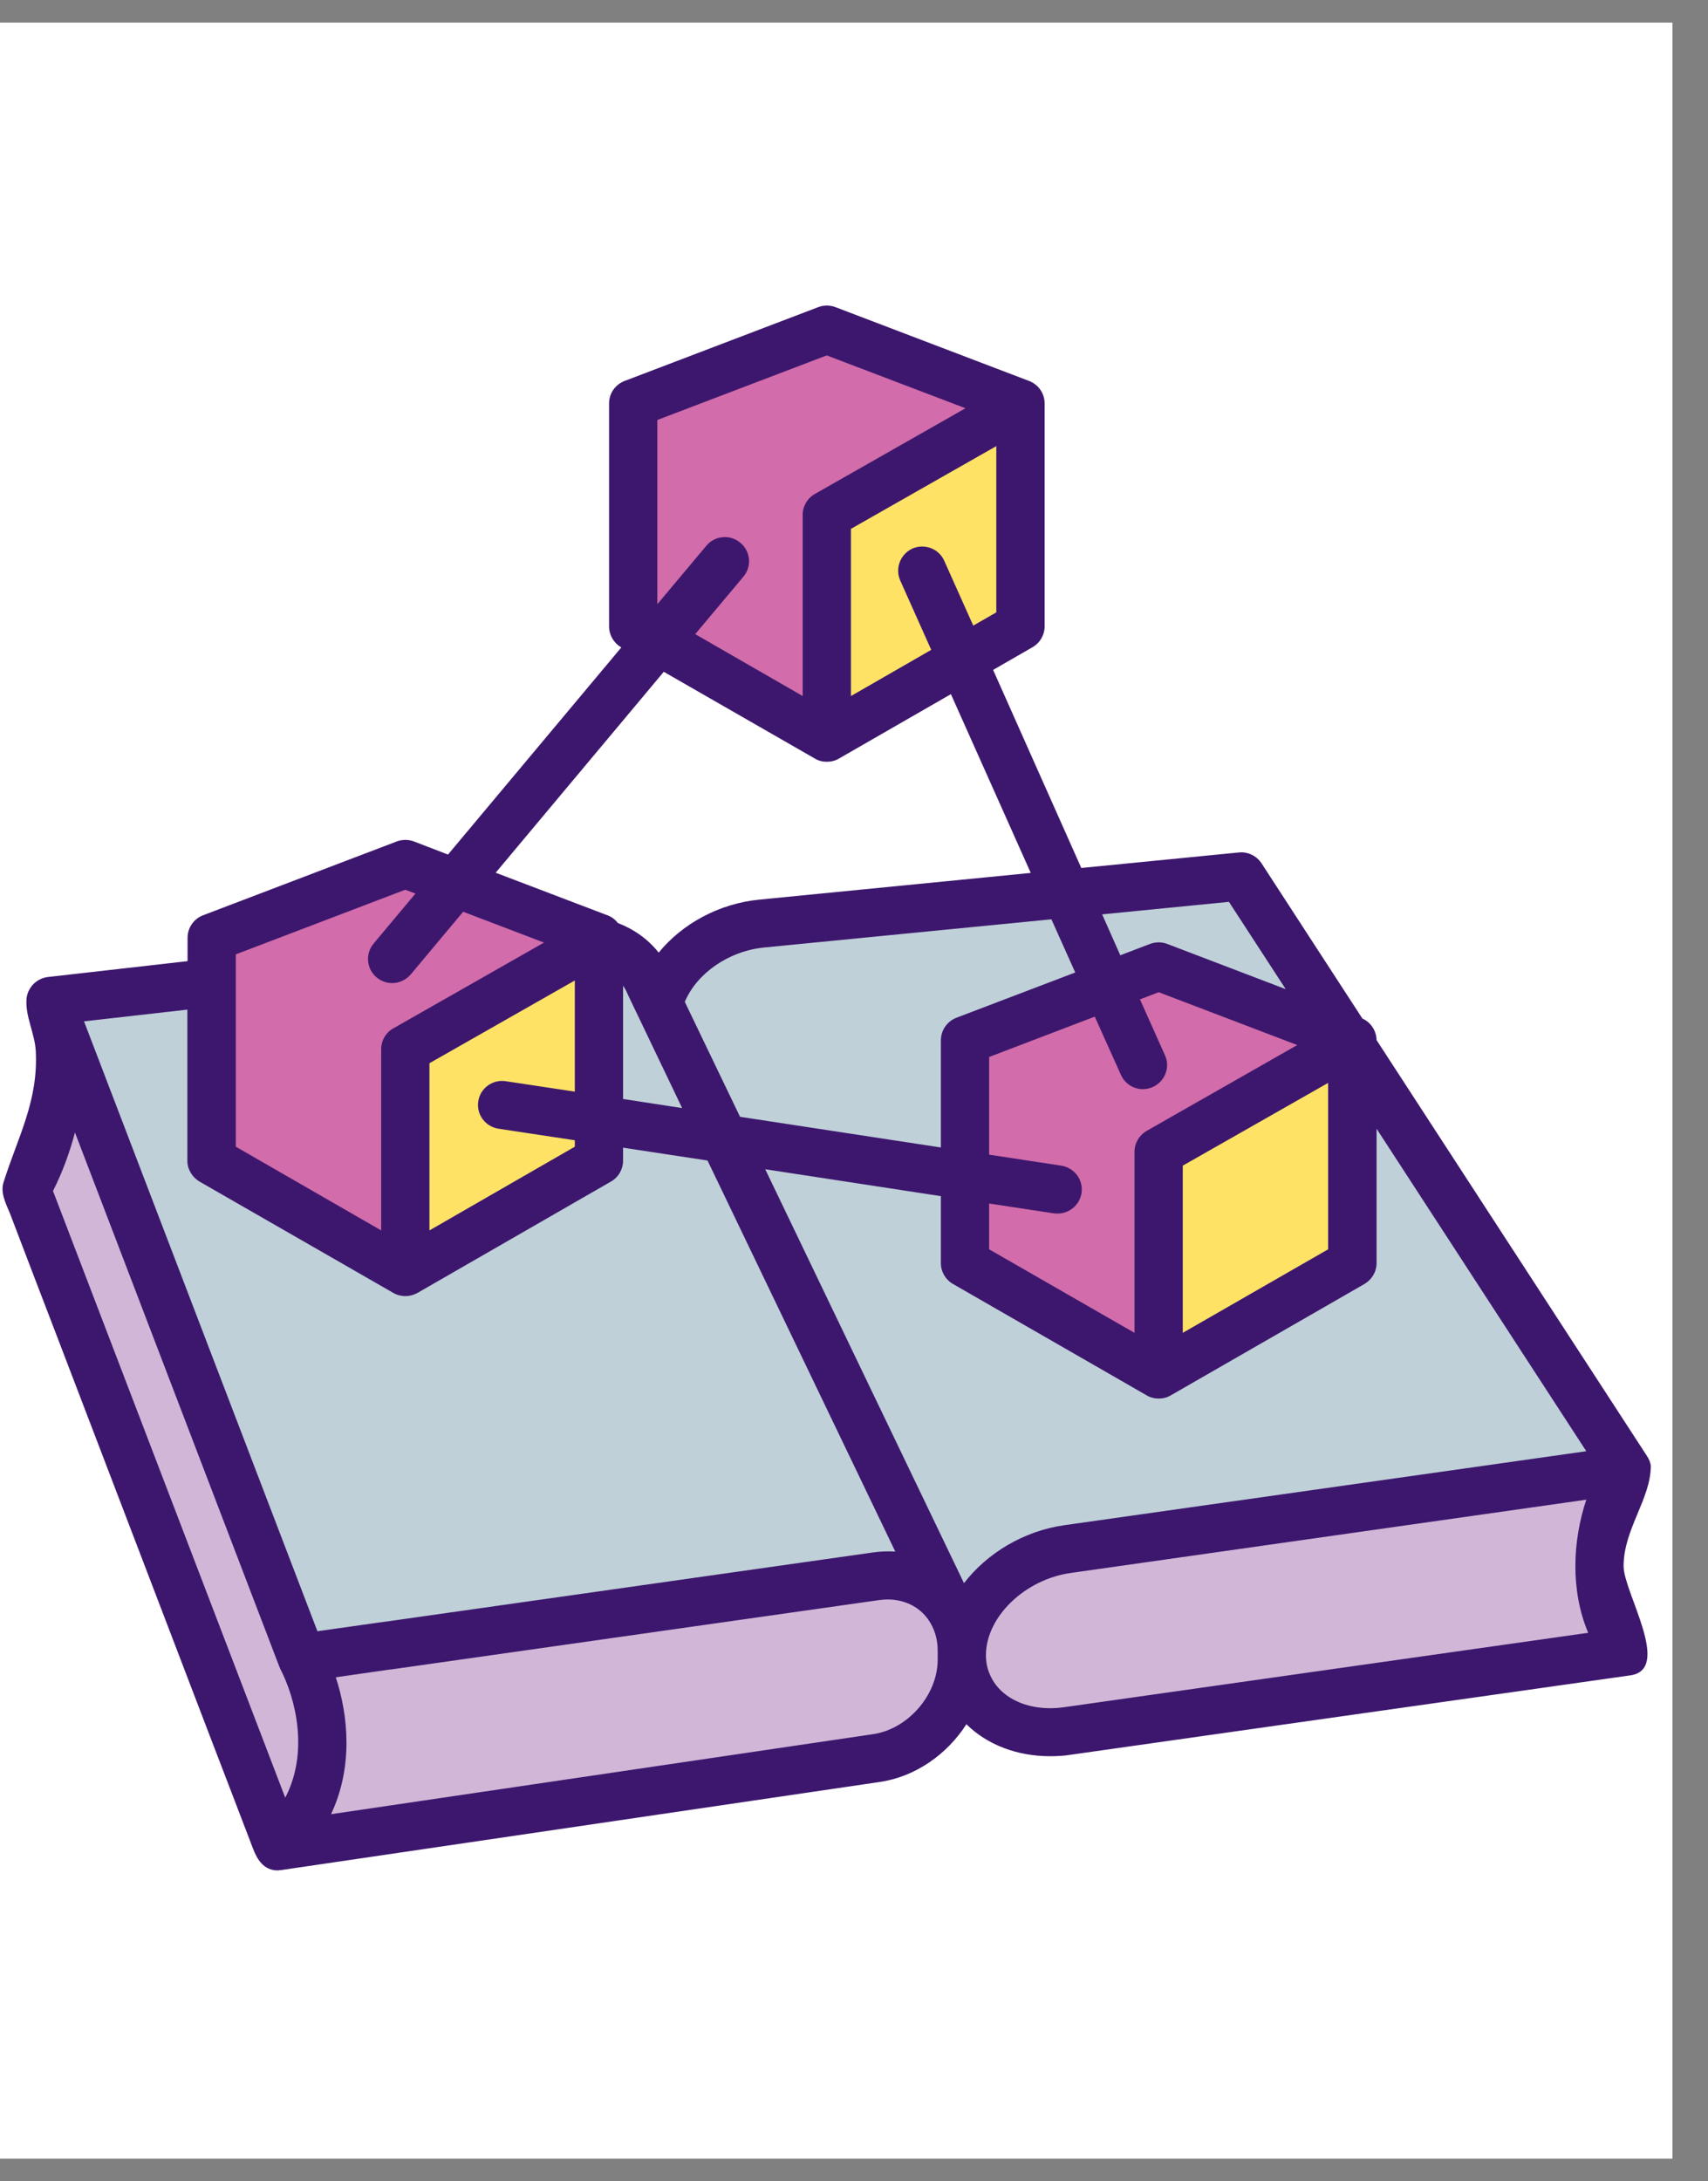<svg xmlns="http://www.w3.org/2000/svg" xmlns:xlink="http://www.w3.org/1999/xlink" width="47" zoomAndPan="magnify" viewBox="0 0 35.25 45" height="60" preserveAspectRatio="xMidYMid meet" version="1.0"><rect x="0" y="0" width="35.25" height="45" fill="#808080" stroke="none"/><defs><clipPath id="b16d21bc3c"><path d="M 0 0.469 L 34.516 0.469 L 34.516 44.531 L 0 44.531 Z M 0 0.469 " clip-rule="nonzero"/></clipPath><clipPath id="ffc50e4788"><path d="M 5 32 L 20 32 L 20 38.59 L 5 38.59 Z M 5 32 " clip-rule="nonzero"/></clipPath><clipPath id="0488661d60"><path d="M 0 20 L 7 20 L 7 38.59 L 0 38.59 Z M 0 20 " clip-rule="nonzero"/></clipPath><clipPath id="a545400922"><path d="M 13 6.277 L 22 6.277 L 22 16 L 13 16 Z M 13 6.277 " clip-rule="nonzero"/></clipPath><clipPath id="5f52ecaed0"><path d="M 0 6.277 L 34.516 6.277 L 34.516 38.59 L 0 38.59 Z M 0 6.277 " clip-rule="nonzero"/></clipPath></defs><g clip-path="url(#b16d21bc3c)"><path fill="#ffffff" d="M 0 0.469 L 34.516 0.469 L 34.516 44.531 L 0 44.531 Z M 0 0.469 " fill-opacity="1" fill-rule="nonzero"/><path fill="#ffffff" d="M 0 0.469 L 34.516 0.469 L 34.516 44.531 L 0 44.531 Z M 0 0.469 " fill-opacity="1" fill-rule="nonzero"/></g><path fill="#bfd0d8" d="M 25.613 18.16 L 33.57 30.395 L 29.91 30.914 L 26.492 31.398 L 22.027 32.031 C 20.828 32.203 19.844 33.184 19.844 34.219 L 19.844 34.121 C 19.844 33.766 19.738 33.449 19.559 33.195 L 13.594 20.777 C 13.824 19.934 14.691 19.234 15.715 19.133 L 18.754 18.832 Z M 25.613 18.16 " fill-opacity="1" fill-rule="nonzero"/><path fill="#d2b6d7" d="M 29.91 30.914 L 33.57 30.395 C 32.883 31.465 32.754 33.121 33.57 34.145 L 22.027 35.785 C 21.062 35.918 20.242 35.496 19.953 34.789 C 19.883 34.613 19.844 34.422 19.844 34.219 C 19.844 33.184 20.828 32.203 22.027 32.031 L 26.492 31.398 Z M 29.91 30.914 " fill-opacity="1" fill-rule="nonzero"/><g clip-path="url(#ffc50e4788)"><path fill="#d2b6d7" d="M 19.844 34.219 L 19.844 34.312 C 19.844 35.293 19.051 36.207 18.078 36.344 L 5.734 38.16 C 7.074 36.918 6.672 35.125 6.23 34.273 L 7.996 34.023 L 18.078 32.594 C 18.695 32.504 19.242 32.75 19.559 33.195 C 19.738 33.449 19.844 33.766 19.844 34.121 Z M 19.844 34.219 " fill-opacity="1" fill-rule="nonzero"/></g><path fill="#bfd0d8" d="M 13.594 20.777 L 19.559 33.195 C 19.242 32.75 18.695 32.504 18.078 32.594 L 7.996 34.023 L 6.23 34.273 L 1.043 20.73 L 11.766 19.5 C 12.516 19.395 13.16 19.777 13.414 20.406 Z M 13.594 20.777 " fill-opacity="1" fill-rule="nonzero"/><g clip-path="url(#0488661d60)"><path fill="#d2b6d7" d="M 6.23 34.273 C 6.672 35.125 7.074 36.918 5.734 38.16 L 0.551 24.617 C 1.32 23.215 1.395 21.641 1.043 20.73 Z M 6.23 34.273 " fill-opacity="1" fill-rule="nonzero"/></g><path fill="#d26caa" d="M 23.91 20.016 L 27.906 21.539 L 27.906 21.598 L 27.848 21.598 L 23.91 23.836 L 23.91 28.375 L 23.934 28.418 L 23.91 28.434 L 19.914 26.137 L 19.914 21.539 Z M 23.91 20.016 " fill-opacity="1" fill-rule="nonzero"/><path fill="#fde266" d="M 27.906 21.598 L 27.906 26.137 L 23.934 28.418 L 23.91 28.375 L 23.91 23.836 L 27.848 21.598 Z M 27.906 21.598 " fill-opacity="1" fill-rule="nonzero"/><g clip-path="url(#a545400922)"><path fill="#d26caa" d="M 17.062 6.883 L 21.059 8.406 L 21.059 8.461 L 21 8.461 L 17.062 10.703 L 17.062 15.242 L 17.086 15.285 L 17.062 15.301 L 13.066 13 L 13.066 8.406 Z M 17.062 6.883 " fill-opacity="1" fill-rule="nonzero"/></g><path fill="#fde266" d="M 21.059 8.461 L 21.059 13 L 17.086 15.285 L 17.062 15.242 L 17.062 10.703 L 21 8.461 Z M 21.059 8.461 " fill-opacity="1" fill-rule="nonzero"/><path fill="#d26caa" d="M 8.363 17.902 L 12.359 19.426 L 12.359 19.48 L 12.305 19.48 L 8.363 21.723 L 8.363 26.262 L 8.391 26.305 L 8.363 26.32 L 4.367 24.02 L 4.367 19.426 Z M 8.363 17.902 " fill-opacity="1" fill-rule="nonzero"/><path fill="#fde266" d="M 12.359 19.48 L 12.359 24.02 L 8.391 26.305 L 8.363 26.262 L 8.363 21.723 L 12.305 19.48 Z M 12.359 19.48 " fill-opacity="1" fill-rule="nonzero"/><g clip-path="url(#5f52ecaed0)"><path fill="#3d176e" d="M 34.07 30.234 C 34.059 30.164 34.031 30.098 33.992 30.039 L 28.41 21.457 C 28.406 21.266 28.293 21.09 28.117 21.012 L 26.035 17.809 C 25.934 17.656 25.754 17.566 25.566 17.586 L 22.316 17.906 L 20.496 13.82 L 21.309 13.352 C 21.465 13.262 21.559 13.098 21.559 12.922 L 21.559 8.324 C 21.559 8.117 21.434 7.934 21.238 7.859 L 17.242 6.336 C 17.129 6.293 17 6.293 16.887 6.336 L 12.891 7.859 C 12.695 7.934 12.57 8.117 12.57 8.324 L 12.57 12.922 C 12.57 13.098 12.664 13.262 12.816 13.352 L 12.824 13.355 L 9.246 17.629 L 8.543 17.359 C 8.43 17.316 8.301 17.316 8.188 17.359 L 4.188 18.883 C 3.996 18.957 3.871 19.141 3.871 19.348 L 3.871 19.828 L 0.984 20.156 C 0.75 20.184 0.562 20.383 0.547 20.613 C 0.52 20.965 0.719 21.324 0.738 21.68 C 0.793 22.711 0.371 23.449 0.074 24.387 C 0 24.613 0.129 24.84 0.211 25.047 C 0.551 25.941 0.895 26.836 1.238 27.73 C 2.27 30.426 3.301 33.121 4.332 35.816 C 4.629 36.586 4.922 37.355 5.219 38.129 C 5.309 38.367 5.445 38.586 5.734 38.586 C 5.758 38.582 5.785 38.582 5.809 38.578 L 18.152 36.762 C 18.891 36.656 19.547 36.191 19.945 35.57 C 20.371 35.992 20.988 36.23 21.672 36.23 C 21.812 36.23 21.957 36.223 22.102 36.199 L 33.648 34.562 C 34.516 34.438 33.508 32.848 33.508 32.309 C 33.508 31.543 34.07 30.926 34.07 30.234 Z M 25.363 18.605 L 26.535 20.406 L 24.09 19.473 C 23.977 19.43 23.852 19.43 23.734 19.473 L 23.121 19.707 L 22.746 18.863 Z M 22.594 20.973 L 23.133 22.172 C 23.215 22.359 23.398 22.469 23.586 22.469 C 23.656 22.469 23.723 22.453 23.789 22.426 C 24.043 22.312 24.156 22.02 24.043 21.77 L 23.527 20.617 L 23.914 20.469 L 26.773 21.559 L 23.668 23.328 C 23.512 23.418 23.414 23.582 23.414 23.762 L 23.414 27.496 L 20.414 25.773 L 20.414 24.828 L 21.75 25.031 C 21.777 25.035 21.805 25.035 21.828 25.035 C 22.07 25.035 22.281 24.859 22.32 24.613 C 22.363 24.344 22.176 24.09 21.902 24.047 L 20.414 23.82 L 20.414 21.805 Z M 27.41 22.34 L 27.41 25.773 L 24.41 27.496 L 24.41 24.047 Z M 22.191 20.062 L 19.738 20.996 C 19.547 21.07 19.418 21.254 19.418 21.461 L 19.418 23.672 L 15.273 23.039 L 14.133 20.668 C 14.379 20.082 15.035 19.621 15.766 19.547 L 21.699 18.965 Z M 20.562 12.633 L 20.086 12.906 L 19.488 11.57 C 19.379 11.32 19.082 11.207 18.832 11.316 C 18.582 11.43 18.469 11.723 18.578 11.973 L 19.219 13.406 L 17.562 14.359 L 17.562 10.91 L 20.562 9.203 Z M 13.566 8.664 L 17.062 7.332 L 19.926 8.422 L 16.816 10.191 C 16.66 10.281 16.566 10.445 16.566 10.621 L 16.566 14.359 L 14.348 13.082 L 15.344 11.895 C 15.52 11.684 15.492 11.371 15.277 11.195 C 15.066 11.02 14.754 11.047 14.578 11.258 L 13.566 12.465 Z M 13.699 13.859 L 16.816 15.648 C 16.891 15.695 16.977 15.715 17.062 15.715 C 17.152 15.715 17.238 15.695 17.316 15.648 L 19.625 14.32 L 21.273 18.008 L 15.668 18.559 C 14.836 18.641 14.078 19.059 13.594 19.652 C 13.375 19.375 13.082 19.168 12.754 19.043 C 12.699 18.973 12.625 18.914 12.539 18.883 L 10.23 18.004 Z M 14.078 22.859 L 12.859 22.672 L 12.859 20.336 C 12.898 20.391 12.93 20.449 12.957 20.516 C 12.957 20.516 12.957 20.52 12.961 20.523 C 12.961 20.527 12.965 20.535 12.969 20.543 L 13.141 20.902 C 13.141 20.906 13.145 20.906 13.145 20.91 Z M 10.289 23.285 L 11.863 23.523 L 11.863 23.656 L 8.863 25.383 L 8.863 21.934 L 11.863 20.227 L 11.863 22.52 L 10.438 22.305 C 10.168 22.262 9.91 22.449 9.871 22.719 C 9.828 22.992 10.016 23.242 10.289 23.285 Z M 4.867 19.688 L 8.363 18.355 L 8.574 18.434 L 7.711 19.465 C 7.535 19.676 7.562 19.988 7.773 20.164 C 7.867 20.242 7.98 20.281 8.094 20.281 C 8.234 20.281 8.375 20.219 8.477 20.102 L 9.559 18.809 L 11.227 19.445 L 8.117 21.215 C 7.961 21.301 7.867 21.469 7.867 21.645 L 7.867 25.383 L 4.867 23.656 Z M 5.887 37.086 L 1.094 24.57 C 1.297 24.168 1.441 23.762 1.547 23.363 L 5.762 34.375 C 5.762 34.379 5.766 34.383 5.766 34.383 C 5.773 34.398 5.777 34.414 5.785 34.43 C 6.094 35.023 6.383 36.133 5.887 37.086 Z M 1.734 21.07 L 3.867 20.828 L 3.867 23.945 C 3.867 24.121 3.965 24.285 4.117 24.375 L 8.117 26.672 C 8.191 26.715 8.277 26.738 8.363 26.738 C 8.453 26.738 8.539 26.715 8.617 26.672 L 12.609 24.375 C 12.766 24.285 12.859 24.121 12.859 23.945 L 12.859 23.676 L 14.602 23.941 L 18.477 32.008 C 18.324 32 18.168 32.004 18.012 32.027 L 7.938 33.457 C 7.934 33.457 7.93 33.457 7.926 33.457 L 6.551 33.652 Z M 19.352 34.238 C 19.352 34.969 18.734 35.676 18.008 35.777 L 6.832 37.426 C 7.293 36.449 7.188 35.387 6.93 34.602 L 8.051 34.441 C 8.059 34.441 8.062 34.441 8.066 34.441 L 18.152 33.008 C 18.559 32.953 18.93 33.098 19.148 33.398 C 19.148 33.398 19.152 33.402 19.152 33.402 C 19.152 33.402 19.152 33.406 19.156 33.406 C 19.156 33.406 19.156 33.406 19.156 33.41 C 19.281 33.586 19.352 33.805 19.352 34.047 Z M 19.895 32.66 L 15.793 24.121 L 19.418 24.676 L 19.418 26.059 C 19.418 26.234 19.512 26.398 19.668 26.488 L 23.664 28.785 C 23.742 28.832 23.828 28.852 23.914 28.852 C 24 28.852 24.086 28.832 24.164 28.785 L 28.16 26.488 C 28.312 26.398 28.41 26.234 28.41 26.059 L 28.41 23.285 L 32.738 29.938 L 26.43 30.832 L 21.961 31.465 C 21.121 31.586 20.371 32.043 19.895 32.66 Z M 21.961 35.219 C 21.25 35.32 20.629 35.043 20.422 34.527 C 20.371 34.41 20.348 34.277 20.348 34.145 C 20.348 33.359 21.148 32.582 22.102 32.449 L 32.738 30.938 C 32.453 31.797 32.41 32.812 32.777 33.684 Z M 21.961 35.219 " fill-opacity="1" fill-rule="nonzero"/></g></svg>